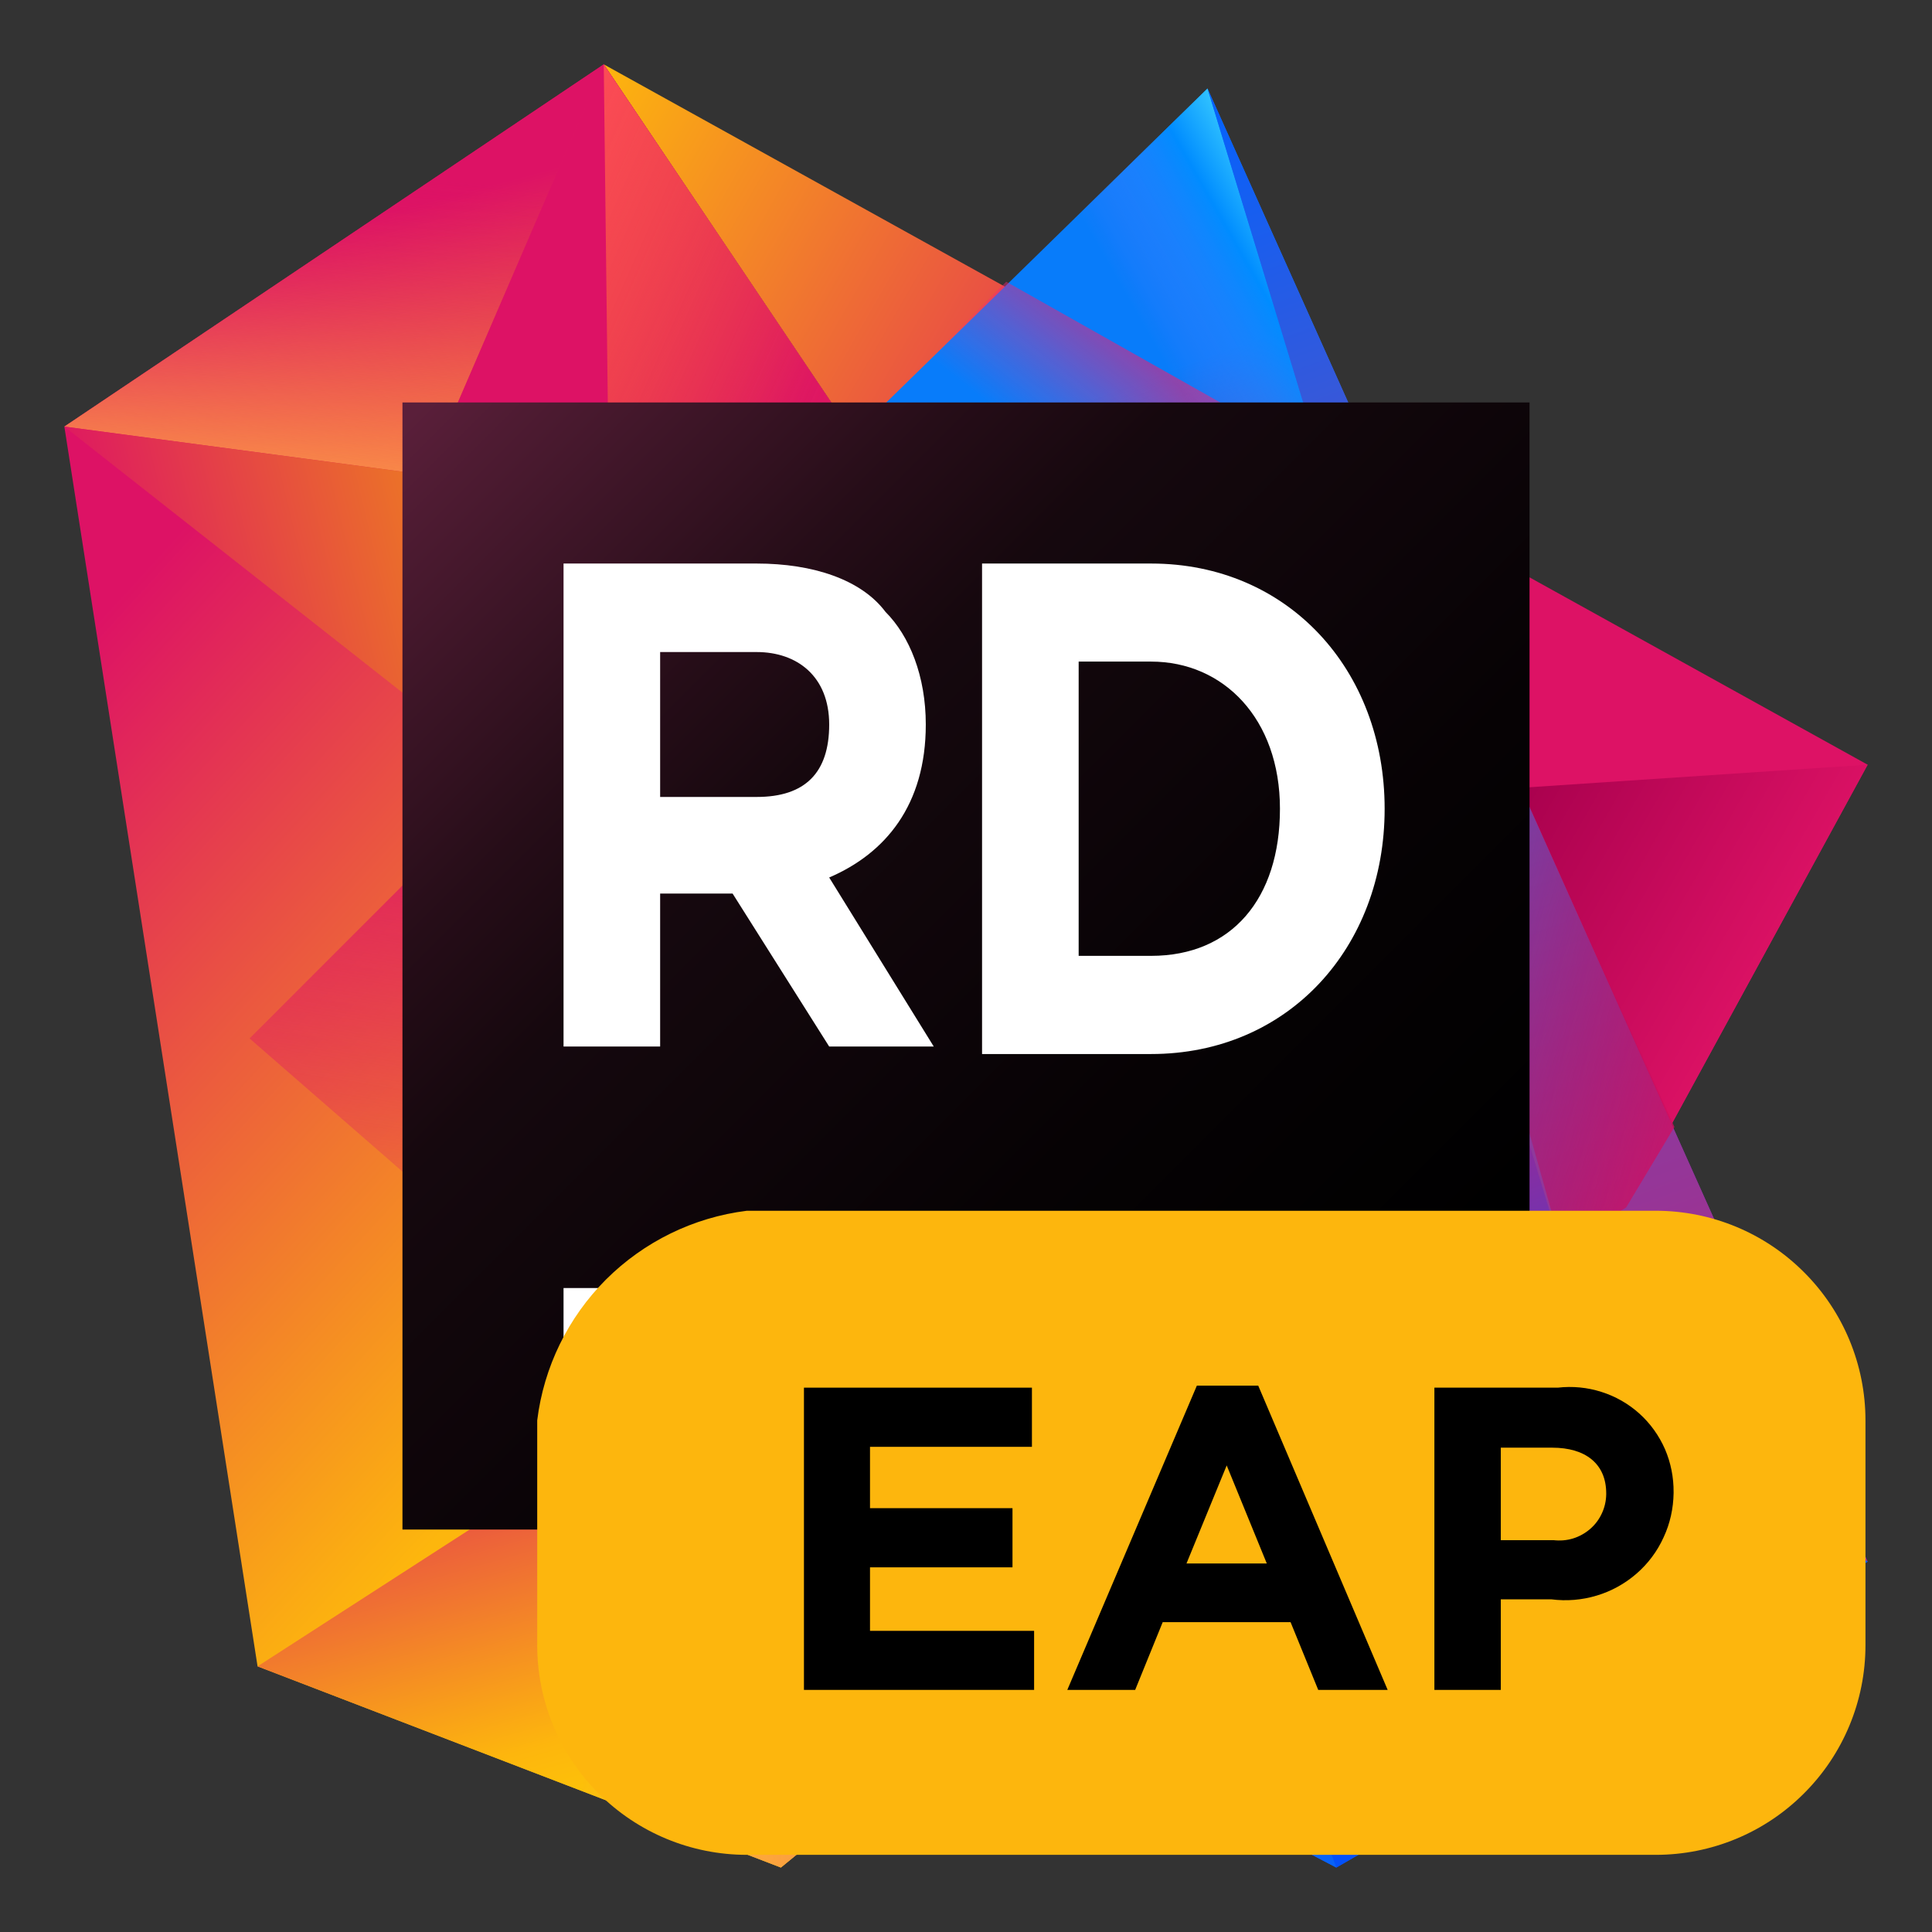 <svg width="16" height="16" viewBox="0 0 16 16" fill="none" xmlns="http://www.w3.org/2000/svg">
<rect x="0" y="0" width="16" height="16" fill="#333333" stroke="none"/>
<path d="M15.467 6.333L5 0.533L12 10.933L13.467 10L15.467 6.333Z" fill="url(#paint0_linear_715:12229)"/>
<path d="M15.467 6.333L12.467 6.533L12 10.933L13.467 10L15.467 6.333Z" fill="url(#paint1_linear_715:12229)"/>
<path d="M10 0.733L7.067 3.6L8.267 14L11.067 15.466L15.467 12.933L10 0.733Z" fill="url(#paint2_linear_715:12229)"/>
<path d="M10.933 3.8L8.333 2.333L7.067 3.6L9.133 6.667L11.8 6.533L10.933 3.8Z" fill="url(#paint3_linear_715:12229)"/>
<path d="M8.267 14L13.333 11.666L15.467 12.933L13.333 11.666L10 0.733L7.067 3.6L8.267 14Z" fill="url(#paint4_linear_715:12229)"/>
<path d="M11.8 6.533L7.4 6.733L7.533 7.733L12 10.933L12.933 10.333L11.8 6.533Z" fill="url(#paint5_linear_715:12229)"/>
<path d="M10 0.733L13.333 11.666L15.467 12.933L10 0.733Z" fill="url(#paint6_linear_715:12229)"/>
<path d="M12.933 10.333L13.467 10L13.867 9.333L12.6 6.533H12.467L12.333 8.2L12.933 10.333Z" fill="url(#paint7_linear_715:12229)"/>
<path d="M13.333 11.666L8.267 14L11.067 15.466L15.467 12.933L13.333 11.666Z" fill="url(#paint8_linear_715:12229)"/>
<path d="M8.267 14L11.067 15.466L10.2 13.133L8.267 14Z" fill="url(#paint9_linear_715:12229)"/>
<path d="M5 0.533L0.533 3.533L2.133 13.8L6.467 15.466L12 10.933L5 0.533Z" fill="url(#paint10_linear_715:12229)"/>
<path d="M5 0.533L0.533 3.533L3.533 3.933L5 0.533Z" fill="url(#paint11_linear_715:12229)"/>
<path d="M5 0.533L0.533 3.533L3.533 3.933L5 0.533Z" fill="url(#paint12_linear_715:12229)"/>
<path d="M4.6 6.733L0.533 3.533L3.533 3.933L4.6 6.733Z" fill="url(#paint13_linear_715:12229)"/>
<path d="M6.267 11.133L2.133 13.8L6.467 15.466L12 10.933L6.267 11.133Z" fill="url(#paint14_linear_715:12229)"/>
<path d="M6.267 11.133L3.533 3.933L5 0.533L12 10.933L6.267 11.133Z" fill="url(#paint15_linear_715:12229)"/>
<path d="M5.067 6.133L5 0.533L7.067 3.6L5.067 6.133Z" fill="url(#paint16_linear_715:12229)"/>
<path d="M8.267 14L12 10.933L7.067 3.6L2.067 8.6L8.267 14Z" fill="url(#paint17_linear_715:12229)"/>
<path d="M5.533 11.666L2.133 13.8L6.467 15.466L8.267 14L5.533 11.666Z" fill="url(#paint18_linear_715:12229)"/>
<path d="M12.667 3.333H3.333V12.667H12.667V3.333Z" fill="url(#paint19_linear_715:12229)"/>
<path d="M8.667 10.667H4.667V11.333H8.667V10.667Z" fill="white"/>
<path d="M4.667 4.667H6.267C6.733 4.667 7.133 4.8 7.333 5.067C7.533 5.267 7.667 5.6 7.667 6C7.667 6.667 7.333 7.067 6.867 7.267L7.733 8.667H6.867L6.067 7.4H5.467V8.667H4.667V4.667ZM6.267 6.6C6.667 6.6 6.867 6.4 6.867 6C6.867 5.6 6.6 5.4 6.267 5.4H5.467V6.6H6.267Z" fill="white"/>
<path d="M8.133 4.667H9.533C10.667 4.667 11.467 5.547 11.467 6.698C11.467 7.849 10.667 8.729 9.533 8.729H8.133V4.667ZM8.933 5.479V7.916H9.533C10.2 7.916 10.6 7.442 10.6 6.698C10.6 5.953 10.133 5.479 9.533 5.479H8.933Z" fill="white"/>
<path d="M13.713 15.361H6.185C5.724 15.361 5.283 15.178 4.957 14.852C4.632 14.527 4.449 14.085 4.449 13.625V11.763C4.503 11.322 4.704 10.911 5.018 10.597C5.333 10.283 5.743 10.082 6.185 10.027H13.713C14.173 10.027 14.615 10.21 14.94 10.536C15.266 10.861 15.449 11.303 15.449 11.763V13.625C15.449 14.085 15.266 14.527 14.94 14.852C14.615 15.178 14.173 15.361 13.713 15.361V15.361Z" fill="#FDB60D"/>
<path d="M6.658 11.492H8.546V11.982H7.205V12.49H8.385V12.98H7.205V13.506H8.564V13.995H6.658L6.658 11.492Z" fill="black"/>
<path d="M9.912 11.475H10.42L11.492 13.995H10.917L10.688 13.434H9.629L9.401 13.995H8.839L9.912 11.475ZM10.491 12.948L10.159 12.136L9.826 12.948H10.491Z" fill="black"/>
<path d="M11.879 11.492H12.901C13.023 11.478 13.146 11.49 13.262 11.527C13.379 11.564 13.486 11.625 13.577 11.707C13.668 11.789 13.74 11.89 13.789 12.002C13.837 12.114 13.861 12.235 13.86 12.358V12.365C13.858 12.492 13.831 12.617 13.777 12.732C13.725 12.847 13.648 12.95 13.552 13.033C13.456 13.116 13.344 13.178 13.223 13.214C13.101 13.251 12.973 13.261 12.848 13.245H12.429V13.995H11.879L11.879 11.492ZM12.866 12.755C12.92 12.761 12.975 12.757 13.027 12.741C13.079 12.725 13.127 12.698 13.168 12.663C13.21 12.627 13.243 12.583 13.266 12.533C13.289 12.484 13.301 12.43 13.302 12.376V12.368C13.302 12.122 13.13 11.989 12.855 11.989H12.429V12.755H12.866Z" fill="black"/>
<defs>
<linearGradient id="paint0_linear_715:12229" x1="14.536" y1="9.093" x2="2.973" y2="2.458" gradientUnits="userSpaceOnUse">
<stop stop-color="#DD1265"/>
<stop offset="0.483" stop-color="#DD1265"/>
<stop offset="0.942" stop-color="#FDB60D"/>
</linearGradient>
<linearGradient id="paint1_linear_715:12229" x1="14.226" y1="8.9" x2="11.752" y2="7.48" gradientUnits="userSpaceOnUse">
<stop stop-color="#DD1265"/>
<stop offset="0.942" stop-color="#A7004D"/>
</linearGradient>
<linearGradient id="paint2_linear_715:12229" x1="7.661" y1="1.81" x2="12.244" y2="14.466" gradientUnits="userSpaceOnUse">
<stop offset="0.139" stop-color="#087CFA"/>
<stop offset="0.476" stop-color="#DD1265"/>
<stop offset="0.958" stop-color="#0855FA"/>
</linearGradient>
<linearGradient id="paint3_linear_715:12229" x1="11.384" y1="2.551" x2="9.788" y2="4.594" gradientUnits="userSpaceOnUse">
<stop offset="0.297" stop-color="#DD1265" stop-opacity="0.96"/>
<stop offset="1" stop-color="#FF318C" stop-opacity="0"/>
</linearGradient>
<linearGradient id="paint4_linear_715:12229" x1="13.545" y1="6.373" x2="11.459" y2="7.565" gradientUnits="userSpaceOnUse">
<stop offset="0.049" stop-color="#46DBFF" stop-opacity="0.96"/>
<stop offset="0.297" stop-color="#008DFF" stop-opacity="0.96"/>
<stop offset="0.603" stop-color="#447DFF" stop-opacity="0.253"/>
<stop offset="0.713" stop-color="#5D77FF" stop-opacity="0"/>
</linearGradient>
<linearGradient id="paint5_linear_715:12229" x1="11.85" y1="4.838" x2="10.249" y2="8.404" gradientUnits="userSpaceOnUse">
<stop stop-color="#0855FA"/>
<stop offset="0.942" stop-color="#DD1265" stop-opacity="0"/>
</linearGradient>
<linearGradient id="paint6_linear_715:12229" x1="10.288" y1="0.843" x2="14.576" y2="12.683" gradientUnits="userSpaceOnUse">
<stop offset="0.007" stop-color="#0861FA"/>
<stop offset="0.372" stop-color="#5E51BE"/>
<stop offset="1" stop-color="#B72580"/>
</linearGradient>
<linearGradient id="paint7_linear_715:12229" x1="14.727" y1="8.946" x2="11.493" y2="8.07" gradientUnits="userSpaceOnUse">
<stop stop-color="#DD1265"/>
<stop offset="0.942" stop-color="#A7004D" stop-opacity="0"/>
</linearGradient>
<linearGradient id="paint8_linear_715:12229" x1="7.977" y1="11.91" x2="14.426" y2="14.432" gradientUnits="userSpaceOnUse">
<stop offset="0.329" stop-color="#083DFA"/>
<stop offset="0.856" stop-color="#0062FC"/>
</linearGradient>
<linearGradient id="paint9_linear_715:12229" x1="11.179" y1="13.561" x2="8.395" y2="15.779" gradientUnits="userSpaceOnUse">
<stop offset="0.219" stop-color="#0855FA"/>
<stop offset="1" stop-color="#07A3F4"/>
</linearGradient>
<linearGradient id="paint10_linear_715:12229" x1="-1.072" y1="2.9" x2="6.623" y2="9.956" gradientUnits="userSpaceOnUse">
<stop offset="0.278" stop-color="#DD1265"/>
<stop offset="0.968" stop-color="#FDB60D"/>
</linearGradient>
<linearGradient id="paint11_linear_715:12229" x1="2.457" y1="0.953" x2="3.559" y2="5.043" gradientUnits="userSpaceOnUse">
<stop offset="0.23" stop-color="#DD1265"/>
<stop offset="0.812" stop-color="#F3802A"/>
</linearGradient>
<linearGradient id="paint12_linear_715:12229" x1="2.419" y1="5.666" x2="2.834" y2="0.973" gradientUnits="userSpaceOnUse">
<stop offset="0.297" stop-color="#FFA149" stop-opacity="0.96"/>
<stop offset="0.596" stop-color="#EF5D56" stop-opacity="0.489"/>
<stop offset="0.906" stop-color="#DD1265" stop-opacity="0"/>
</linearGradient>
<linearGradient id="paint13_linear_715:12229" x1="6.85" y1="4.086" x2="-0.27" y2="5.81" gradientUnits="userSpaceOnUse">
<stop offset="0.254" stop-color="#F3A309"/>
<stop offset="0.854" stop-color="#DD1265"/>
</linearGradient>
<linearGradient id="paint14_linear_715:12229" x1="6.501" y1="10.28" x2="7.83" y2="15.003" gradientUnits="userSpaceOnUse">
<stop stop-color="#DD1265"/>
<stop offset="0.709" stop-color="#FDB60D"/>
<stop offset="0.997" stop-color="#FDD800"/>
</linearGradient>
<linearGradient id="paint15_linear_715:12229" x1="2.939" y1="4.624" x2="12.197" y2="8.743" gradientUnits="userSpaceOnUse">
<stop offset="0.278" stop-color="#DD1265"/>
<stop offset="0.968" stop-color="#FDB60D"/>
</linearGradient>
<linearGradient id="paint16_linear_715:12229" x1="3.894" y1="2.811" x2="6.615" y2="4.021" gradientUnits="userSpaceOnUse">
<stop offset="0.004" stop-color="#FC4B57"/>
<stop offset="0.96" stop-color="#FC801D" stop-opacity="0"/>
</linearGradient>
<linearGradient id="paint17_linear_715:12229" x1="8.207" y1="2.505" x2="6.706" y2="12.019" gradientUnits="userSpaceOnUse">
<stop offset="0.026" stop-color="#6B57FF" stop-opacity="0.6"/>
<stop offset="0.37" stop-color="#DD1265"/>
<stop offset="0.96" stop-color="#DD1265" stop-opacity="0"/>
</linearGradient>
<linearGradient id="paint18_linear_715:12229" x1="9.389" y1="14.248" x2="4.923" y2="13.346" gradientUnits="userSpaceOnUse">
<stop offset="0.004" stop-color="#F26522"/>
<stop offset="0.96" stop-color="#FF45ED" stop-opacity="0"/>
</linearGradient>
<linearGradient id="paint19_linear_715:12229" x1="3.181" y1="3.181" x2="11.981" y2="11.981" gradientUnits="userSpaceOnUse">
<stop offset="0.028" stop-color="#5A1F3A"/>
<stop offset="0.08" stop-color="#4E1B32"/>
<stop offset="0.277" stop-color="#260D18"/>
<stop offset="0.38" stop-color="#16080E"/>
<stop offset="0.391" stop-color="#15080E"/>
<stop offset="0.683" stop-color="#060204"/>
<stop offset="0.914"/>
</linearGradient>
</defs>
</svg>
